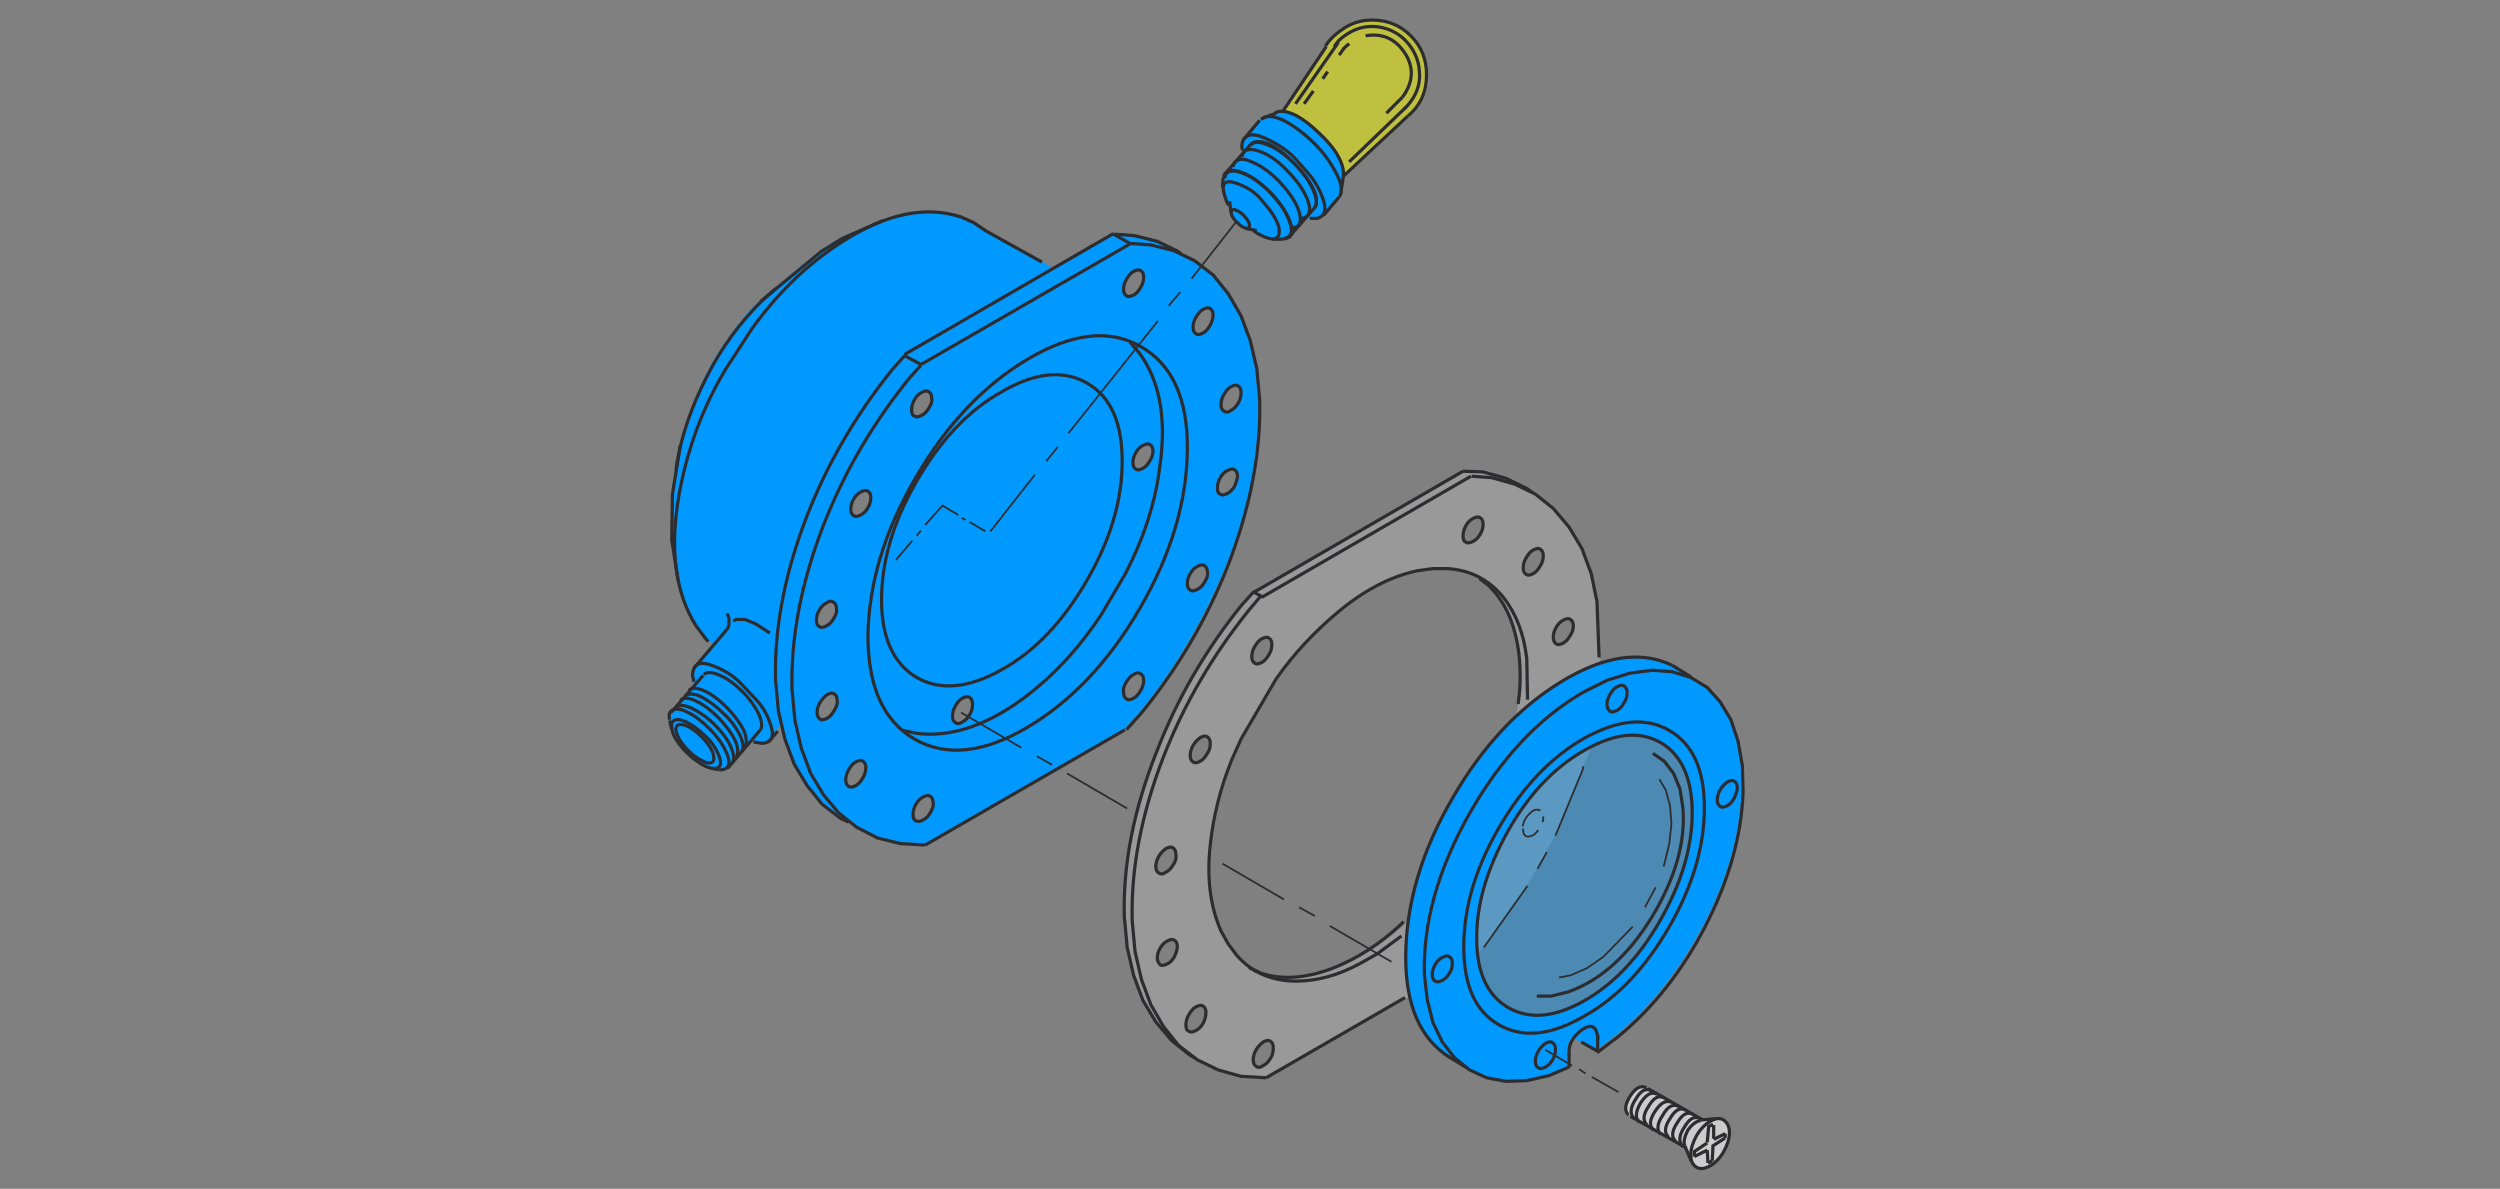 <?xml version="1.0" encoding="utf-8"?>
<!-- Generator: Adobe Illustrator 24.2.3, SVG Export Plug-In . SVG Version: 6.00 Build 0)  -->
<svg version="1.1" id="Ebene_1" xmlns="http://www.w3.org/2000/svg" xmlns:xlink="http://www.w3.org/1999/xlink" x="0px" y="0px"
	 viewBox="0 0 349.1 166" style="enable-background:new 0 0 349.1 166;" xml:space="preserve">
<rect x="0" y="0" width="349.1" height="166" fill="#808080" stroke="none"/>
<style type="text/css">
	.st0{fill:#CCCCCC;}
	.st1{fill:#0099FF;}
	.st2{fill:#FFFF00;fill-opacity:0.498;}
	.st3{fill:#999999;}
	.st4{fill:#0099FF;fill-opacity:0.4;}
	.st5{fill:none;stroke:#2D2C2E;stroke-width:0.45;stroke-miterlimit:5;}
	.st6{fill:none;stroke:#2D2C2E;stroke-width:0.25;stroke-miterlimit:5;}
</style>
<path class="st0" d="M230.1,152c-0.9-0.4-1.7-0.1-2.4,1.1c-0.7,1.2-0.8,2-0.2,2.6l8,4.6l0.8,1.8c0.1,0.3,0.3,0.6,0.6,0.8
	c0.5,0.3,1.2,0.2,1.9-0.2c0.8-0.4,1.4-1.1,1.9-2c0.5-0.9,0.8-1.8,0.8-2.6c0-0.9-0.3-1.4-0.8-1.8c-0.3-0.2-0.7-0.2-1.1-0.1l-2.1,0.2
	l0.1-0.1L230.1,152z"/>
<path class="st1" d="M187.7,24.7l0-0.5c-0.1-1.6-1.2-3.5-3.5-5.6c-2-2-3.8-3-5.2-2.9c-0.2,0-0.3,0-0.5,0l-1.9,0.8
	c-0.1,0-0.2,0.1-0.3,0.1c-0.2,0.1-0.3,0.1-0.4,0.2l-2,2.4c-0.1,0.1-0.2,0.1-0.2,0.2c-0.1,0.1-0.2,0.3-0.2,0.4l-0.1,0.6l0.4,0.7
	c-0.1,0.1-0.2,0.1-0.3,0.2s-0.1,0.2-0.1,0.3l-0.8,0.9c-0.1,0-0.1,0.1-0.2,0.1c-0.1,0.1-0.2,0.2-0.2,0.3l-1.1,1.2c0,0,0,0,0,0
	c-0.1,0.1-0.2,0.3-0.3,0.7l0,1.4c0,0.3,0,0.8,0.2,1.4l0.2,0.6l0.5,0.5l0.1,1c0,0.1,0.1,0.2,0.1,0.3c0.2,0.3,0.4,0.6,0.7,1l0,0
	c0.3,0.3,0.6,0.6,1,0.7c0.1,0.1,0.2,0.1,0.3,0.1l1.5,0.7c0.5,0.3,0.9,0.4,1.2,0.6c0.3,0.1,0.6,0.2,0.9,0.2c0,0,0.1,0,0.1,0h1.5
	c0.3-0.1,0.6-0.2,0.8-0.3v0c0,0,0.1-0.1,0.1-0.1l2.1-2.4h1.7c0.3-0.1,0.6-0.3,0.8-0.5c0,0,0.1-0.1,0.1-0.1l2.1-2.5
	c0.1-0.1,0.2-0.3,0.2-0.4c0-0.1,0-0.3,0-0.4L187.7,24.7z"/>
<path class="st2" d="M187.8,24.2l0,0.5l9-8.4c1.8-1.5,2.6-3.4,2.6-5.8c0-2.1-0.7-3.9-2.2-5.4c-1.5-1.5-3.3-2.2-5.4-2.2
	c-1.3,0-2.5,0.3-3.7,1c-1.1,0.7-2.1,1.5-2.8,2.6l-6.1,9.1c1.4,0,3.2,0.9,5.2,2.9C186.6,20.7,187.7,22.6,187.8,24.2z"/>
<path class="st1" d="M173.1,44l-1.8-3.1l-2.1-2.6l-2.6-2l-1.8-0.9l-0.5-0.4l-2.9-1.4l-3.2-0.8l-2.8-0.2v0l-8.4,4.8l-9.6-5.3
	l-1.6-1.1l-1.8-0.8c-3.3-1.1-7-0.9-10.8,0.5c-0.8,0.3-1.6,0.6-2.4,1l-3.3,1.4l-2.9,1.8l-8.5,7c-3,3-5.5,6.5-7.6,10.5
	C97,55.7,95.7,59,95,62.2c-0.2,0.8-0.4,1.6-0.5,2.5v0.8l-0.6,3.4l-0.1,6.4l0.5,3.2c0.1,0.9,0.2,1.7,0.4,2.5c0.5,2.4,1.3,4.5,2.5,6.4
	l1.2,1.6l1.2,1l-2.4,2.7c-0.2,0.1-0.3,0.3-0.4,0.5c-0.2,0.3-0.2,0.6-0.2,1l0.3,1.5l-3.2,3.7c-0.3,0.3-0.3,0.7-0.2,1.2l0.2,0.9
	c0,0.1,0.1,0.3,0.1,0.4c0.1,0.2,0.1,0.3,0.2,0.5c0.4,0.9,1,1.7,1.9,2.6c0.9,0.9,1.8,1.5,2.6,1.9c0.3,0.2,0.6,0.3,0.9,0.3l1.1,0.2
	c0.5,0,0.8-0.1,1-0.3h0c0,0,0,0,0,0l1.9-2.2v0l1.3-1.5l1.6,0.3c0.4,0,0.7-0.1,1-0.3c0.1-0.1,0.2-0.3,0.3-0.4l1.5-1.9l0.4,1.8
	l1.3,3.5l1.8,3l2.1,2.6l2.6,2l1.2,0.4l1.1,0.9l2.9,1.5l3.2,0.8l3.5,0.2l27.9-16.1l2.3-2.6c5-6.2,8.9-13,11.9-20.4
	c3.2-8.1,4.6-15.8,4.4-23.1l-0.4-4.3l-0.9-3.9L173.1,44 M167.9,43.1c0.4-0.2,0.7-0.3,1-0.1c0.3,0.2,0.4,0.5,0.4,0.9
	c0,0.4-0.1,0.9-0.4,1.4c-0.3,0.5-0.6,0.9-1,1.1c-0.4,0.2-0.7,0.3-1,0.1c-0.3-0.2-0.4-0.5-0.4-0.9c0-0.4,0.1-0.9,0.4-1.4
	C167.2,43.7,167.5,43.3,167.9,43.1 M158.3,37.8c0.4-0.2,0.7-0.3,1-0.1c0.3,0.2,0.4,0.5,0.4,0.9c0,0.4-0.1,0.9-0.4,1.4
	c-0.3,0.5-0.6,0.9-1,1.1c-0.4,0.2-0.8,0.3-1,0.1c-0.3-0.2-0.4-0.5-0.4-0.9c0-0.4,0.1-0.9,0.4-1.4C157.5,38.4,157.8,38,158.3,37.8
	 M160.5,61.9c0.3,0.2,0.4,0.5,0.4,0.9c0,0.4-0.1,0.9-0.4,1.4c-0.3,0.5-0.6,0.9-1,1.1c-0.4,0.2-0.8,0.3-1,0.1
	c-0.3-0.2-0.4-0.5-0.4-0.9c0-0.4,0.1-0.9,0.4-1.4c0.3-0.5,0.6-0.8,1-1C159.9,61.8,160.2,61.8,160.5,61.9 M130.1,55.6
	c0,0.4-0.1,0.9-0.4,1.4c-0.3,0.5-0.6,0.8-1,1c-0.4,0.2-0.7,0.3-1,0.1c-0.3-0.1-0.4-0.4-0.4-0.9c0-0.4,0.1-0.9,0.4-1.4
	c0.3-0.5,0.6-0.8,1-1c0.4-0.2,0.7-0.3,1-0.1C130,54.8,130.1,55.1,130.1,55.6 M166.2,82.3c-0.3-0.2-0.4-0.5-0.4-0.9
	c0-0.4,0.1-0.9,0.4-1.4s0.6-0.8,1-1c0.4-0.2,0.7-0.3,1-0.1c0.3,0.2,0.4,0.5,0.4,0.9c0,0.4-0.1,0.9-0.4,1.4c-0.3,0.5-0.6,0.8-1,1
	C166.8,82.5,166.5,82.5,166.2,82.3 M156.8,96.5c0-0.4,0.1-0.9,0.4-1.4c0.3-0.5,0.6-0.8,1-1c0.4-0.3,0.7-0.3,1-0.1
	c0.3,0.2,0.4,0.5,0.4,0.9c0,0.4-0.1,0.9-0.4,1.4c-0.3,0.5-0.6,0.9-1,1.1c-0.4,0.2-0.7,0.3-1,0.1C156.9,97.3,156.8,96.9,156.8,96.5
	 M172.8,53.9c0.3,0.2,0.4,0.5,0.4,0.9c0,0.4-0.1,0.9-0.4,1.4c-0.3,0.5-0.6,0.8-1,1c-0.4,0.3-0.7,0.3-1,0.1c-0.3-0.2-0.4-0.5-0.4-0.9
	c0-0.4,0.1-0.9,0.4-1.4c0.3-0.5,0.6-0.9,1-1.1C172.2,53.7,172.5,53.7,172.8,53.9 M172.7,66.3c0,0.4-0.1,0.9-0.4,1.4
	c-0.3,0.5-0.6,0.8-1,1c-0.4,0.2-0.7,0.3-1,0.1c-0.3-0.1-0.4-0.4-0.4-0.9c0-0.4,0.1-0.9,0.4-1.4c0.3-0.5,0.6-0.8,1-1
	c0.4-0.2,0.7-0.3,1-0.1C172.6,65.6,172.7,65.9,172.7,66.3 M119.2,71.9c-0.3-0.2-0.4-0.5-0.4-0.9s0.1-0.9,0.4-1.4
	c0.3-0.5,0.6-0.8,1-1c0.4-0.2,0.7-0.3,1-0.1c0.3,0.2,0.4,0.5,0.4,0.9c0,0.4-0.1,0.9-0.4,1.4c-0.3,0.5-0.6,0.8-1,1
	C119.8,72,119.4,72,119.2,71.9 M114.4,85.2c0.3-0.5,0.6-0.8,1-1c0.4-0.3,0.7-0.3,1-0.1c0.3,0.2,0.4,0.5,0.4,0.9
	c0,0.4-0.1,0.9-0.4,1.4c-0.3,0.5-0.6,0.8-1,1c-0.4,0.2-0.7,0.3-1,0.1c-0.3-0.2-0.4-0.5-0.4-0.9C114,86.1,114.1,85.6,114.4,85.2
	 M119.4,106.3c0.4-0.2,0.7-0.3,1-0.1c0.3,0.2,0.4,0.5,0.4,0.9c0,0.4-0.1,0.9-0.4,1.4c-0.3,0.5-0.6,0.9-1,1.1c-0.4,0.2-0.7,0.3-1,0.1
	s-0.4-0.5-0.4-0.9c0-0.4,0.1-0.9,0.4-1.4S119,106.5,119.4,106.3 M114.1,99.3c0-0.4,0.1-0.9,0.4-1.4c0.3-0.5,0.6-0.8,1-1.1
	c0.4-0.2,0.7-0.3,1-0.1c0.3,0.2,0.4,0.5,0.4,0.9c0,0.4-0.1,0.9-0.4,1.4c-0.3,0.5-0.6,0.9-1,1.1c-0.4,0.2-0.8,0.3-1,0.1
	C114.2,100.1,114.1,99.8,114.1,99.3 M127.5,113.6c0-0.4,0.1-0.9,0.4-1.4c0.3-0.5,0.6-0.8,1-1c0.4-0.2,0.7-0.3,1-0.1
	c0.3,0.2,0.4,0.5,0.4,0.9c0,0.4-0.1,0.9-0.4,1.4c-0.3,0.5-0.6,0.8-1,1c-0.4,0.2-0.7,0.3-1,0.1C127.6,114.4,127.5,114.1,127.5,113.6
	 M135.8,98.3c0,0.4-0.1,0.9-0.4,1.4c-0.1,0.1-0.1,0.2-0.2,0.3c-0.3,0.3-0.5,0.6-0.8,0.8c-0.4,0.3-0.7,0.3-1,0.1
	c-0.3-0.2-0.4-0.5-0.4-0.9c0-0.4,0.1-0.9,0.4-1.4c0.3-0.5,0.6-0.9,1-1.1c0.4-0.2,0.7-0.3,1-0.1C135.6,97.5,135.8,97.8,135.8,98.3z"
	/>
<path class="st3" d="M222.3,104.3c-0.3,0.2-0.7,0.3-1,0.5c-4.2,2.4-7.7,6.1-10.6,11.2c-2.9,5.1-4.4,10.1-4.4,14.9
	c0,0.8,0,1.5,0.1,2.2l0.8-0.9l6.1-8.6l3.9-7l3.8-9.2l0.1-0.5L222.3,104.3 M175.1,82.7L175.1,82.7l-1.7,1.9
	c-5,6.1-8.9,12.9-11.8,20.4c-3.2,8.1-4.7,15.8-4.5,23l0.4,4.3l0.9,3.9l1.3,3.5l1.8,3l2.2,2.6l2.5,2l0.8,0.3l0.5,0.4l2.9,1.4l3.2,0.9
	l3.5,0.2l19.4-11.2l0.6-0.4c-0.4-1.7-0.6-3.6-0.5-5.6c0-1.8,0.2-3.5,0.5-5.3l-1.1,1.2c-1.4,1.3-2.9,2.4-4.4,3.4
	c-1.5,1-3.1,1.8-4.7,2.5c-3.8,1.6-7.3,1.9-10.5,0.9l-0.5-0.2l-0.5-0.1c-0.2-0.1-0.4-0.3-0.6-0.4c-0.7-0.5-1.3-1.1-1.9-1.8l-1.2-1.6
	l-1-1.8c-1.5-3.3-1.9-7.3-1.5-12c0.4-3.9,1.4-7.9,3-11.9l1.3-2.9l4.9-8.4c2.6-3.6,5.4-6.7,8.6-9.3c3.7-3,7.4-5,11.1-5.8l2.2-0.3h2
	c1.7,0.1,3.2,0.6,4.5,1.3l1.1,1c1.8,1.7,3.1,4,3.8,6.9c0.6,2.4,0.8,5,0.6,7.9l-0.6,3.5c2-1.9,4.1-3.5,6.4-4.9
	c1.8-1.1,3.6-1.9,5.3-2.5L223,84l-0.9-3.9l-1.3-3.5l-1.8-3l-2.2-2.6l-2.5-2l-0.9-0.4l-0.4-0.3l-2.9-1.4l-3.2-0.9l-2.8-0.1
	L175.1,82.7 M175.2,92.6c-0.3-0.2-0.4-0.5-0.4-0.9c0-0.4,0.1-0.9,0.4-1.4c0.3-0.5,0.6-0.9,1-1.1c0.4-0.2,0.7-0.3,1-0.1
	c0.3,0.2,0.4,0.5,0.4,0.9c0,0.4-0.1,0.9-0.4,1.4c-0.3,0.5-0.6,0.9-1,1.1C175.8,92.7,175.5,92.8,175.2,92.6 M204.7,75.7
	c-0.3-0.1-0.4-0.4-0.4-0.9c0-0.4,0.1-0.9,0.4-1.4c0.3-0.5,0.6-0.8,1-1c0.4-0.2,0.7-0.3,1-0.1c0.3,0.2,0.4,0.5,0.4,0.9
	c0,0.4-0.1,0.9-0.4,1.4c-0.3,0.5-0.6,0.8-1,1C205.3,75.8,204.9,75.9,204.7,75.7 M214.1,76.8c0.4-0.2,0.7-0.3,1-0.1
	c0.3,0.2,0.4,0.5,0.4,0.9c0,0.4-0.1,0.9-0.4,1.4c-0.3,0.5-0.6,0.9-1,1.1c-0.4,0.2-0.7,0.3-1,0.1c-0.3-0.2-0.4-0.5-0.4-0.9
	c0-0.4,0.1-0.9,0.4-1.4C213.4,77.4,213.7,77,214.1,76.8 M217.3,89.9c-0.3-0.2-0.4-0.5-0.4-0.9c0-0.4,0.1-0.9,0.4-1.4s0.6-0.8,1-1
	c0.4-0.2,0.7-0.3,1-0.1c0.3,0.2,0.4,0.5,0.4,0.9c0,0.4-0.1,0.9-0.4,1.4c-0.3,0.5-0.6,0.9-1,1.1C217.9,90,217.6,90.1,217.3,89.9
	 M167.6,103c0.4-0.2,0.7-0.3,1-0.1c0.3,0.2,0.4,0.5,0.4,0.9c0,0.4-0.1,0.9-0.4,1.4c-0.3,0.5-0.6,0.9-1,1.1c-0.4,0.2-0.7,0.3-1,0.1
	c-0.3-0.2-0.4-0.5-0.4-0.9c0-0.4,0.1-0.9,0.4-1.4C166.9,103.6,167.2,103.3,167.6,103 M168.4,141.6c0,0.4-0.1,0.9-0.4,1.4
	c-0.3,0.5-0.6,0.8-1,1c-0.4,0.2-0.7,0.3-1,0.1c-0.3-0.1-0.4-0.4-0.4-0.9c0-0.4,0.1-0.9,0.4-1.4c0.3-0.5,0.6-0.9,1-1.1
	c0.4-0.2,0.7-0.3,1-0.1C168.2,140.8,168.4,141.1,168.4,141.6 M163.8,118.5c0.3,0.2,0.4,0.5,0.4,0.9c0,0.4-0.1,0.9-0.4,1.4
	c-0.3,0.5-0.6,0.8-1,1c-0.4,0.3-0.7,0.3-1,0.1c-0.3-0.2-0.4-0.5-0.4-0.9c0-0.4,0.1-0.9,0.4-1.4c0.3-0.5,0.6-0.8,1-1.1
	C163.3,118.4,163.6,118.4,163.8,118.5 M163,131.4c0.4-0.2,0.7-0.3,1-0.1c0.3,0.2,0.4,0.5,0.4,0.9c0,0.4-0.1,0.9-0.4,1.4
	c-0.3,0.5-0.6,0.8-1,1c-0.4,0.2-0.8,0.3-1,0.1c-0.3-0.2-0.4-0.5-0.4-0.9c0-0.4,0.1-0.9,0.4-1.4C162.2,132,162.6,131.6,163,131.4
	 M177.4,145.5c0.3,0.2,0.4,0.5,0.4,0.9c0,0.4-0.1,0.9-0.4,1.4c-0.3,0.5-0.6,0.8-1,1c-0.4,0.3-0.8,0.3-1,0.1
	c-0.3-0.2-0.4-0.5-0.4-0.9c0-0.4,0.1-0.9,0.4-1.4c0.3-0.5,0.6-0.8,1-1.1C176.8,145.4,177.1,145.4,177.4,145.5z"/>
<path class="st4" d="M236.1,113.6c0-4.8-1.5-8.1-4.4-9.8c-2.7-1.5-5.9-1.4-9.7,0.6c-0.3,0.2-0.7,0.3-1,0.5
	c-4.2,2.4-7.7,6.1-10.6,11.2c-2.9,5.1-4.4,10.1-4.4,14.9c0,0.8,0,1.5,0.1,2.2c0.4,3.6,1.8,6.1,4.3,7.6c3,1.7,6.5,1.4,10.7-1
	c4.2-2.4,7.7-6.2,10.6-11.3C234.7,123.3,236.1,118.3,236.1,113.6z"/>
<path class="st1" d="M238.3,95.9l-4.9-3c-3-1.4-6.4-1.5-10.2-0.2c-1.7,0.6-3.5,1.4-5.3,2.5c-2.2,1.4-4.4,3-6.4,4.9
	c-3.3,3.1-6.2,6.9-8.8,11.4c-3.2,5.6-5.2,11-6.1,16.4c-0.3,1.8-0.4,3.6-0.5,5.3c0,2,0.1,3.9,0.5,5.6c0.8,3.9,2.6,6.8,5.3,8.7
	l2.6,1.5l0.4,0.3l2.4,1.1l2.7,0.5l2.9-0.1l3.1-0.7l2.8-1.2v-1.9c0-0.8,0.2-1.5,0.7-2.2l3.3,1.9l2.9-2.2c4.9-4,8.9-9.2,12.2-15.4
	c3.3-6.4,5.1-12.7,5.3-18.8l-0.1-3.7l-0.6-3.4l-1-3l-1.5-2.5L238.3,95.9 M231.9,103.8c2.9,1.7,4.4,5,4.4,9.8c0,4.8-1.5,9.7-4.4,14.9
	c-2.9,5.1-6.5,8.8-10.6,11.3c-4.2,2.4-7.7,2.7-10.7,1c-2.5-1.4-3.9-3.9-4.3-7.6c-0.1-0.7-0.1-1.4-0.1-2.2c0-4.8,1.5-9.8,4.4-14.9
	c2.9-5.1,6.5-8.8,10.6-11.2c0.3-0.2,0.7-0.4,1-0.5C226,102.4,229.2,102.2,231.9,103.8 M223,145.2v-0.7c0,0.1,0,0.2,0,0.3L223,145.2z
	"/>
<path id="Layer1_1_MEMBER_6_1_STROKES" class="st5" d="M129.2,118l-3.5-0.2l-3.2-0.8l-2.9-1.5l-2.5-2L115,111l-1.8-3l-1.3-3.5
	l-0.9-3.9l-0.4-4.3c-0.2-7.3,1.3-15,4.4-23c2.9-7.4,6.9-14.2,11.9-20.4l1.7-1.9"/>
<path id="Layer1_1_MEMBER_7_1_STROKES" class="st5" d="M157.9,34l2.8,0.2l3.2,0.8l2.9,1.4l2.6,2l2.1,2.6l1.8,3.1l1.3,3.5l0.9,3.9
	l0.4,4.3c0.2,7.3-1.3,15-4.4,23.1c-2.9,7.4-6.9,14.2-11.9,20.4l-2.3,2.6"/>
<path id="Layer1_1_MEMBER_8_1_STROKES" class="st5" d="M128.6,50.9L157.9,34"/>
<path id="Layer1_1_MEMBER_9_1_STROKES" class="st5" d="M129.2,118l27.9-16.1"/>
<path id="Layer1_1_MEMBER_10_1_STROKES" class="st5" d="M160.6,64.3c-0.3,0.5-0.6,0.9-1,1.1c-0.4,0.2-0.8,0.3-1,0.1
	c-0.3-0.2-0.4-0.5-0.4-0.9c0-0.4,0.1-0.9,0.4-1.4c0.3-0.5,0.6-0.8,1-1c0.4-0.2,0.7-0.3,1-0.1c0.3,0.2,0.4,0.5,0.4,0.9
	C161,63.4,160.9,63.8,160.6,64.3z"/>
<path id="Layer1_1_MEMBER_11_1_STROKES" class="st5" d="M135.4,99.8c-0.3,0.5-0.6,0.8-1,1c-0.4,0.3-0.7,0.3-1,0.1
	c-0.3-0.2-0.4-0.5-0.4-0.9c0-0.4,0.1-0.9,0.4-1.4c0.3-0.5,0.6-0.9,1-1.1c0.4-0.2,0.7-0.3,1-0.1c0.3,0.2,0.4,0.5,0.4,0.9
	C135.8,98.9,135.7,99.3,135.4,99.8z"/>
<path id="Layer1_1_MEMBER_12_1_STROKES" class="st5" d="M118.5,114.8l-1.1-0.5l-2.6-2l-2.1-2.6l-1.8-3l-1.3-3.5l-0.9-3.9l-0.4-4.3
	c-0.2-7.3,1.3-15,4.4-23c2.9-7.4,6.9-14.2,11.9-20.4l1.7-1.9"/>
<path id="Layer1_1_MEMBER_13_1_STROKES" class="st5" d="M155.6,32.7l2.8,0.2l3.2,0.8l2.9,1.4l0.5,0.4"/>
<path id="Layer1_1_MEMBER_14_1_STROKES" class="st5" d="M126.3,49.5l29.2-16.9"/>
<path id="Layer1_1_MEMBER_15_1_STROKES" class="st5" d="M219.1,149l-2.8,1.2l-3.1,0.7l-2.9,0.1l-2.7-0.5l-2.4-1.1l-2.1-1.7l-1.7-2.2
	l-1.3-2.7l-0.8-3.2l-0.4-3.5c-0.2-7.2,1.9-14.7,6.3-22.5c4.4-7.7,9.7-13.4,16-17l3.2-1.6l3.2-1l3.1-0.4l2.8,0.2l2.6,0.8l2.3,1.4
	l1.8,2l1.5,2.5l1,3l0.6,3.4l0.1,3.7c-0.2,6.1-2,12.4-5.3,18.8c-3.2,6.2-7.3,11.4-12.2,15.4l-2.9,2.2"/>
<path id="Layer1_1_MEMBER_16_1_STROKES" class="st5" d="M233.1,102c3.3,1.9,4.9,5.5,4.9,10.8s-1.6,10.9-4.9,16.6
	c-3.3,5.7-7.2,9.9-11.9,12.5c-4.6,2.7-8.6,3.1-11.9,1.2c-3.3-1.9-4.9-5.5-4.9-10.9c0-5.4,1.6-10.9,4.9-16.6
	c3.3-5.7,7.2-9.8,11.9-12.5C225.9,100.5,229.8,100.1,233.1,102z"/>
<path id="Layer1_1_MEMBER_17_1_STROKES" class="st5" d="M242.2,111.4c-0.3,0.5-0.6,0.9-1,1.1c-0.4,0.2-0.8,0.3-1,0.1
	c-0.3-0.2-0.4-0.5-0.4-0.9c0-0.4,0.1-0.9,0.4-1.4c0.3-0.5,0.6-0.8,1-1.1c0.4-0.2,0.7-0.3,1-0.1c0.3,0.2,0.4,0.5,0.4,0.9
	C242.6,110.4,242.4,110.9,242.2,111.4z"/>
<path id="Layer1_1_MEMBER_18_1_STROKES" class="st5" d="M202.4,135.9c-0.3,0.5-0.6,0.8-1,1s-0.7,0.3-1,0.1c-0.3-0.2-0.4-0.5-0.4-0.9
	c0-0.4,0.1-0.9,0.4-1.4c0.3-0.5,0.6-0.8,1-1c0.4-0.2,0.7-0.3,1-0.1c0.3,0.2,0.4,0.5,0.4,0.9C202.8,135,202.7,135.5,202.4,135.9z"/>
<path id="Layer1_1_MEMBER_19_1_STROKES" class="st5" d="M216.8,148c-0.3,0.5-0.6,0.8-1,1c-0.4,0.2-0.7,0.3-1,0.1
	c-0.3-0.2-0.4-0.5-0.4-0.9c0-0.4,0.1-0.9,0.4-1.4c0.3-0.5,0.6-0.8,1-1.1c0.4-0.2,0.7-0.3,1-0.1c0.3,0.2,0.4,0.5,0.4,0.9
	C217.2,147.1,217.1,147.5,216.8,148z"/>
<path id="Layer1_1_MEMBER_20_1_STROKES" class="st5" d="M226.8,98.1c-0.3,0.5-0.6,0.9-1,1.1c-0.4,0.2-0.8,0.3-1,0.1
	s-0.4-0.5-0.4-0.9c0-0.4,0.1-0.9,0.4-1.4c0.3-0.5,0.6-0.9,1-1.1c0.4-0.2,0.7-0.3,1-0.1c0.3,0.2,0.4,0.5,0.4,0.9
	C227.2,97.2,227.1,97.7,226.8,98.1z"/>
<path id="Layer1_1_MEMBER_21_1_STROKES" class="st5" d="M219.1,147.4l0-0.3c-0.1-1.3,0.6-2.4,1.8-3.3c1.3-0.9,2-0.5,2.2,1l0,0.4"/>
<path id="Layer1_1_MEMBER_22_1_STROKES" class="st5" d="M219.1,147.1v2"/>
<path id="Layer1_1_MEMBER_23_1_STROKES" class="st5" d="M223.1,144.5v2.3"/>
<path id="Layer1_1_MEMBER_24_1_STROKES" class="st5" d="M98.9,89.6L98.4,89l-1.2-1.6c-2.9-4.6-3.7-10.7-2.4-18.2
	c1.1-6.2,3.2-12.1,6.5-17.6l3.7-5.7c3.6-5,7.8-9.1,12.7-12.2c6.1-3.9,11.6-5,16.5-3.4l1.8,0.8l1.6,1.1l7.9,4.4"/>
<path id="Layer1_1_MEMBER_25_1_STROKES" class="st5" d="M94.4,65.6l0.1-0.8c0.7-4.1,2.1-8.1,4.2-12.2c2-4,4.6-7.5,7.6-10.5l2-1.8"/>
<path id="Layer1_1_MEMBER_26_1_STROKES" class="st5" d="M123.3,30.8l-5.7,2.5l-2.9,1.8l-8.5,7"/>
<path id="Layer1_1_MEMBER_27_1_STROKES" class="st5" d="M94.7,81.1l-0.9-5.7l0.1-6.4l1.1-6.8"/>
<path id="Layer1_1_MEMBER_28_1_STROKES" class="st5" d="M157.3,39c0.3-0.5,0.6-0.9,1-1.1c0.4-0.2,0.7-0.3,1-0.1
	c0.3,0.2,0.4,0.5,0.4,0.9c0,0.4-0.1,0.9-0.4,1.4c-0.3,0.5-0.6,0.9-1,1.1c-0.4,0.2-0.8,0.3-1,0.1c-0.3-0.2-0.4-0.5-0.4-0.9
	C156.9,39.9,157,39.5,157.3,39z"/>
<path id="Layer1_1_MEMBER_29_1_STROKES" class="st5" d="M169,45.4c-0.3,0.5-0.6,0.9-1,1.1c-0.4,0.2-0.7,0.3-1,0.1
	c-0.3-0.2-0.4-0.5-0.4-0.9c0-0.4,0.1-0.9,0.4-1.4c0.3-0.5,0.6-0.9,1-1.1c0.4-0.2,0.7-0.3,1-0.1c0.3,0.2,0.4,0.5,0.4,0.9
	C169.4,44.5,169.2,45,169,45.4z"/>
<path id="Layer1_1_MEMBER_30_1_STROKES" class="st5" d="M172.9,56.3c-0.3,0.5-0.6,0.8-1,1c-0.4,0.3-0.7,0.3-1,0.1
	c-0.3-0.2-0.4-0.5-0.4-0.9c0-0.4,0.1-0.9,0.4-1.4c0.3-0.5,0.6-0.9,1-1.1c0.4-0.2,0.7-0.3,1-0.1c0.3,0.2,0.4,0.5,0.4,0.9
	C173.3,55.3,173.2,55.8,172.9,56.3z"/>
<path id="Layer1_1_MEMBER_31_1_STROKES" class="st5" d="M172.4,67.9c-0.3,0.5-0.6,0.8-1,1c-0.4,0.2-0.7,0.3-1,0.1
	c-0.3-0.1-0.4-0.4-0.4-0.9c0-0.4,0.1-0.9,0.4-1.4c0.3-0.5,0.6-0.8,1-1c0.4-0.2,0.7-0.3,1-0.1c0.3,0.2,0.4,0.5,0.4,0.9
	C172.8,66.9,172.6,67.4,172.4,67.9z"/>
<path id="Layer1_1_MEMBER_32_1_STROKES" class="st5" d="M168.2,81.3c-0.3,0.5-0.6,0.8-1,1c-0.4,0.2-0.7,0.3-1,0.1s-0.4-0.5-0.4-0.9
	c0-0.4,0.1-0.9,0.4-1.4c0.3-0.5,0.6-0.8,1-1c0.4-0.2,0.7-0.3,1-0.1c0.3,0.2,0.4,0.5,0.4,0.9C168.7,80.4,168.5,80.8,168.2,81.3z"/>
<path id="Layer1_1_MEMBER_33_1_STROKES" class="st5" d="M157.3,95.2c0.3-0.5,0.6-0.8,1-1c0.4-0.3,0.7-0.3,1-0.1
	c0.3,0.2,0.4,0.5,0.4,0.9c0,0.4-0.1,0.9-0.4,1.4c-0.3,0.5-0.6,0.9-1,1.1c-0.4,0.2-0.7,0.3-1,0.1c-0.3-0.2-0.4-0.5-0.4-0.9
	C156.8,96.1,157,95.7,157.3,95.2z"/>
<path id="Layer1_1_MEMBER_34_1_STROKES" class="st5" d="M129.9,113.5c-0.3,0.5-0.6,0.8-1,1c-0.4,0.2-0.7,0.3-1,0.1
	c-0.3-0.1-0.4-0.4-0.4-0.9c0-0.4,0.1-0.9,0.4-1.4c0.3-0.5,0.6-0.8,1-1c0.4-0.2,0.7-0.3,1-0.1s0.4,0.5,0.4,0.9
	C130.4,112.5,130.2,113,129.9,113.5z"/>
<path id="Layer1_1_MEMBER_35_1_STROKES" class="st5" d="M116.5,99.2c-0.3,0.5-0.6,0.9-1,1.1c-0.4,0.2-0.8,0.3-1,0.1
	c-0.3-0.2-0.4-0.5-0.4-0.9c0-0.4,0.1-0.9,0.4-1.4c0.3-0.5,0.6-0.8,1-1.1c0.4-0.2,0.7-0.3,1-0.1c0.3,0.2,0.4,0.5,0.4,0.9
	C117,98.2,116.8,98.7,116.5,99.2z"/>
<path id="Layer1_1_MEMBER_36_1_STROKES" class="st5" d="M119.5,106.4c0.4-0.2,0.7-0.3,1-0.1c0.3,0.2,0.4,0.5,0.4,0.9
	c0,0.4-0.1,0.9-0.4,1.4c-0.3,0.5-0.6,0.9-1,1.1c-0.4,0.2-0.7,0.3-1,0.1c-0.3-0.2-0.4-0.5-0.4-0.9c0-0.4,0.1-0.9,0.4-1.4
	S119.1,106.6,119.5,106.4z"/>
<path id="Layer1_1_MEMBER_37_1_STROKES" class="st5" d="M116.4,86.4c-0.3,0.5-0.6,0.8-1,1c-0.4,0.2-0.7,0.3-1,0.1
	c-0.3-0.2-0.4-0.5-0.4-0.9c0-0.4,0.1-0.9,0.4-1.4c0.3-0.5,0.6-0.8,1-1c0.4-0.3,0.7-0.3,1-0.1c0.3,0.2,0.4,0.5,0.4,0.9
	C116.9,85.5,116.7,85.9,116.4,86.4z"/>
<path id="Layer1_1_MEMBER_38_1_STROKES" class="st5" d="M129.7,57c-0.3,0.5-0.6,0.8-1,1c-0.4,0.2-0.7,0.3-1,0.1
	c-0.3-0.1-0.4-0.4-0.4-0.9c0-0.4,0.1-0.9,0.4-1.4c0.3-0.5,0.6-0.8,1-1c0.4-0.2,0.7-0.3,1-0.1c0.3,0.2,0.4,0.5,0.4,0.9
	C130.2,56.1,130,56.5,129.7,57z"/>
<path id="Layer1_1_MEMBER_39_1_STROKES" class="st5" d="M119.2,69.7c0.3-0.5,0.6-0.8,1-1s0.7-0.3,1-0.1c0.3,0.2,0.4,0.5,0.4,0.9
	c0,0.4-0.1,0.9-0.4,1.4c-0.3,0.5-0.6,0.8-1,1s-0.7,0.3-1,0.1c-0.3-0.2-0.4-0.5-0.4-0.9S118.9,70.2,119.2,69.7z"/>
<path id="Layer1_1_MEMBER_40_1_STROKES" class="st5" d="M202.5,147.7c-4.2-2.6-6.3-7.4-6.2-14.5c0.1-7.1,2.2-14.3,6.5-21.7
	c4.2-7.3,9.3-12.7,15.2-16.3c5.9-3.6,11.1-4.4,15.5-2.3"/>
<path id="Layer1_1_MEMBER_41_1_STROKES" class="st5" d="M159.3,48.4c-4.3-2.5-9.6-1.9-15.7,1.7c-6.1,3.6-11.4,9.1-15.8,16.7
	c-4.4,7.6-6.5,14.9-6.6,22c0,7.1,2.2,11.9,6.5,14.4c4.3,2.5,9.6,2,15.7-1.6c6.1-3.6,11.4-9.1,15.8-16.7c4.4-7.6,6.5-14.9,6.6-22
	C165.9,55.7,163.7,50.9,159.3,48.4z"/>
<path id="Layer1_1_MEMBER_42_1_STROKES" class="st5" d="M126.1,102l1.9,0.4c4.6,0.6,9.6-1,14.8-4.8c4.3-3.2,7.9-7.1,11-11.8l3.3-5.6
	c2.6-5,4.3-10.1,4.9-15.4c0.9-6.5-0.1-11.7-2.9-15.5l-1.3-1.5"/>
<path id="Layer1_1_MEMBER_43_1_STROKES" class="st5" d="M151.8,81c-3.3,5.7-7.2,9.9-11.9,12.5c-4.6,2.6-8.6,3-11.9,1.1
	c-3.2-1.9-4.9-5.5-4.9-10.8c0-5.4,1.6-10.9,4.9-16.6c3.3-5.7,7.2-9.9,11.9-12.5c4.6-2.7,8.6-3.1,11.9-1.2c3.3,1.9,4.9,5.5,4.9,10.9
	C156.7,69.8,155.1,75.3,151.8,81z"/>
<path id="Layer1_1_MEMBER_44_1_STROKES" class="st5" d="M202.2,147.5l2.6,1.6"/>
<path id="Layer1_1_MEMBER_45_1_STROKES" class="st5" d="M233.5,92.9l2.6,1.6"/>
<path id="Layer1_1_MEMBER_46_1_STROKES" class="st5" d="M223.1,146.8l-2.3-1.3"/>
<path id="Layer1_1_MEMBER_47_1_STROKES" class="st5" d="M105.2,103.6l1.2,0.2c1.5-0.1,1.8-1.1,1.1-2.9c-0.5-1.5-1.3-2.6-2.2-3.5
	l-1.6-1.7c-0.9-1-2.1-1.9-3.8-2.6c-2.1-0.9-3.1-0.5-3.2,1.2l0.2,0.9"/>
<path id="Layer1_1_MEMBER_48_1_STROKES" class="st5" d="M101.5,87.9l-4.6,5.4"/>
<path id="Layer1_1_MEMBER_49_1_STROKES" class="st5" d="M108.6,102.1l-1.3,1.5"/>
<path id="Layer1_1_MEMBER_50_1_STROKES" class="st5" d="M107.5,88.4l-2-1.3l-1.5-0.6l-0.7,0l-0.5,0l-0.4,0.2"/>
<path id="Layer1_1_MEMBER_51_1_STROKES" class="st5" d="M101.5,87.9c0.2-0.2,0.3-0.6,0.3-1.1c0-0.6-0.1-0.9-0.3-1.1"/>
<path id="Layer1_1_MEMBER_52_1_STROKES" class="st5" d="M106.1,102c0.4-0.4,0.3-1.2-0.1-2.2c-0.5-1-1.2-2.1-2.3-3.2
	c-1.1-1.1-2.2-1.9-3.2-2.3c-1.1-0.5-1.8-0.5-2.2-0.1"/>
<path id="Layer1_1_MEMBER_53_1_STROKES" class="st5" d="M98.2,94.3l-4.5,5.2"/>
<path id="Layer1_1_MEMBER_54_1_STROKES" class="st5" d="M106.1,102l-4.5,5.3"/>
<path id="Layer1_1_MEMBER_55_1_STROKES" class="st5" d="M104,104.3c0.3-0.4,0.3-1.2-0.1-2.2c-0.5-1.1-1.3-2.1-2.3-3.2
	c-1.1-1.1-2.1-1.9-3.2-2.4c-1-0.5-1.8-0.5-2.2-0.1"/>
<path id="Layer1_1_MEMBER_56_1_STROKES" class="st5" d="M100.5,107.5c0.5,0,0.8-0.1,1-0.3c0.4-0.4,0.4-1.1-0.1-2.2
	c-0.5-1.1-1.2-2.1-2.3-3.2c-1.1-1.1-2.1-1.9-3.2-2.4c-1-0.5-1.8-0.5-2.2-0.1c-0.3,0.3-0.3,0.7-0.2,1.2"/>
<path id="Layer1_1_MEMBER_57_1_STROKES" class="st5" d="M100.4,107.1c0.3-0.3,0.3-0.9-0.1-1.8c-0.4-0.9-1-1.8-1.9-2.6
	c-0.9-0.9-1.8-1.5-2.6-1.9c-0.9-0.4-1.5-0.4-1.8-0.1c-0.3,0.3-0.3,0.9,0,1.8c0.4,0.9,1,1.7,1.9,2.6c0.9,0.9,1.8,1.5,2.6,1.9
	C99.4,107.4,100,107.4,100.4,107.1z"/>
<path id="Layer1_1_MEMBER_58_1_STROKES" class="st5" d="M99.5,106.4c0.3-0.3,0.2-0.7,0-1.4c-0.3-0.7-0.8-1.4-1.5-2.1
	c-0.7-0.7-1.4-1.2-2-1.5c-0.7-0.3-1.2-0.3-1.4-0.1c-0.3,0.3-0.3,0.7,0,1.4c0.3,0.7,0.8,1.4,1.5,2.1c0.7,0.7,1.4,1.2,2.1,1.5
	C98.7,106.6,99.2,106.6,99.5,106.4z"/>
<path id="Layer1_1_MEMBER_59_1_STROKES" class="st5" d="M100.5,107.5l-1.1-0.2"/>
<path id="Layer1_1_MEMBER_60_1_STROKES" class="st5" d="M93.8,101.9l-0.3-1.3"/>
<path id="Layer1_1_MEMBER_61_1_STROKES" class="st5" d="M103.5,105c0.4-0.4,0.3-1.2-0.1-2.2c-0.5-1-1.2-2.1-2.3-3.1
	c-1.1-1.1-2.2-1.9-3.2-2.4c-1-0.5-1.8-0.5-2.2-0.1"/>
<path id="Layer1_1_MEMBER_62_1_STROKES" class="st5" d="M102.8,105.7c0.3-0.4,0.3-1.2-0.1-2.2c-0.5-1.1-1.3-2.1-2.3-3.2
	c-1.1-1.1-2.1-1.9-3.2-2.4c-1-0.5-1.8-0.5-2.2-0.1"/>
<path id="Layer1_1_MEMBER_63_1_STROKES" class="st5" d="M102.2,106.6c0.4-0.4,0.3-1.2-0.1-2.2s-1.2-2.1-2.3-3.2
	c-1.1-1.1-2.2-1.8-3.2-2.3c-1.1-0.5-1.8-0.5-2.2-0.1"/>
<path id="Layer1_1_MEMBER_64_1_STROKES" class="st5" d="M182.9,30.5l0.4,0h0.6c1.2-0.3,1.4-1.4,0.7-3.1c-0.5-1.3-1.2-2.4-2-3.3
	l-1.6-1.8c-0.9-1-2.1-1.9-3.7-2.7c-2.1-1.1-3.3-1-3.8,0.2l-0.1,0.6l0.1,0.6"/>
<path id="Layer1_1_MEMBER_65_1_STROKES" class="st5" d="M173.7,19.4l2.2-2.6"/>
<path id="Layer1_1_MEMBER_66_1_STROKES" class="st5" d="M184.8,30.1l2.2-2.6"/>
<path id="Layer1_1_MEMBER_67_1_STROKES" class="st5" d="M187,27.5c0.5-0.6,0.4-1.7-0.3-3.1c-0.7-1.4-1.7-2.9-3.1-4.3
	c-1.5-1.5-3-2.6-4.4-3.3c-1.5-0.7-2.5-0.7-3.1-0.1"/>
<path id="Layer1_1_MEMBER_68_1_STROKES" class="st5" d="M187.6,24.6l0-0.5c-0.1-1.6-1.2-3.5-3.5-5.6c-2.3-2.2-4.2-3.2-5.7-2.9
	l-0.4,0.2"/>
<path id="Layer1_1_MEMBER_69_1_STROKES" class="st5" d="M187.6,24.6l-0.4,2.5"/>
<path id="Layer1_1_MEMBER_70_1_STROKES" class="st5" d="M178.2,15.8l-1.9,0.7"/>
<path id="Layer1_1_MEMBER_71_1_STROKES" class="st5" d="M196.6,16.2c1.8-1.5,2.6-3.4,2.6-5.8c0-2.1-0.7-3.9-2.2-5.4
	c-1.5-1.5-3.3-2.2-5.4-2.2c-1.3,0-2.5,0.3-3.7,1c-1.1,0.7-2.1,1.5-2.8,2.6"/>
<path id="Layer1_1_MEMBER_72_1_STROKES" class="st5" d="M196.6,16.2l-9,8.4"/>
<path id="Layer1_1_MEMBER_73_1_STROKES" class="st5" d="M183.5,29.1l0.2-0.3c0.5-1.4-0.5-3.4-2.9-5.9c-2.4-2.5-4.4-3.5-5.8-3
	l-0.3,0.2"/>
<path id="Layer1_1_MEMBER_74_1_STROKES" class="st5" d="M171.2,24.1l3.5-4"/>
<path id="Layer1_1_MEMBER_75_1_STROKES" class="st5" d="M180,33.1l3.5-4"/>
<path id="Layer1_1_MEMBER_76_1_STROKES" class="st5" d="M179.3,33.4c0.3-0.1,0.6-0.2,0.8-0.3c0.5-0.5,0.4-1.3-0.1-2.5
	c-0.5-1.2-1.4-2.4-2.6-3.7c-1.2-1.2-2.4-2.1-3.6-2.6c-1.2-0.5-2-0.6-2.5-0.1c-0.1,0.1-0.2,0.3-0.3,0.7"/>
<path id="Layer1_1_MEMBER_77_1_STROKES" class="st5" d="M185.2,6.5l-6.1,9.1"/>
<path id="Layer1_1_MEMBER_78_1_STROKES" class="st5" d="M175,32.2l0.6,0.4c1.8,1,2.8,1,3,0.1c0.2-0.9-0.3-2-1.3-3.4l-1-1.2
	c-0.8-1.1-2-1.9-3.6-2.5c-1.7-0.6-2.3,0-1.6,2l0.2,0.6l0.3,0.5"/>
<path id="Layer1_1_MEMBER_79_1_STROKES" class="st5" d="M174.4,31.8c0.1-0.1,0.1-0.4,0-0.7c-0.1-0.3-0.4-0.6-0.7-1
	c-0.3-0.3-0.7-0.6-1-0.7c-0.3-0.2-0.5-0.2-0.7,0c-0.1,0.1-0.1,0.3,0,0.7c0.2,0.3,0.4,0.7,0.8,1c0.3,0.3,0.6,0.6,1,0.7
	C174,31.9,174.3,31.9,174.4,31.8z"/>
<path id="Layer1_1_MEMBER_80_1_STROKES" class="st5" d="M170.8,24.8l-0.1,1.4"/>
<path id="Layer1_1_MEMBER_81_1_STROKES" class="st5" d="M179.2,33.4h-1.6"/>
<path id="Layer1_1_MEMBER_82_1_STROKES" class="st5" d="M171.9,29.7l-0.2-1.6"/>
<path id="Layer1_1_MEMBER_83_1_STROKES" class="st5" d="M173.9,31.9l1.6,0.3"/>
<path id="Layer1_1_MEMBER_84_1_STROKES" class="st6" d="M172.6,31l-6.2,7.9"/>
<path id="Layer1_1_MEMBER_85_1_STROKES" class="st6" d="M164.8,40.8l-1.6,1.9"/>
<path id="Layer1_1_MEMBER_86_1_STROKES" class="st6" d="M161.7,44.8l-12.5,15.7"/>
<path id="Layer1_1_MEMBER_87_1_STROKES" class="st6" d="M147.7,62.4l-1.6,2"/>
<path id="Layer1_1_MEMBER_88_1_STROKES" class="st6" d="M144.5,66.3l-6.2,7.9"/>
<path id="Layer1_1_MEMBER_89_1_STROKES" class="st6" d="M137.6,74.2l-2.2-1.3"/>
<path id="Layer1_1_MEMBER_90_1_STROKES" class="st6" d="M134.8,72.6l-0.5-0.3"/>
<path id="Layer1_1_MEMBER_91_1_STROKES" class="st6" d="M133.8,71.9l-2.2-1.3l-2.4,2.7"/>
<path id="Layer1_1_MEMBER_92_1_STROKES" class="st6" d="M128.6,74.1l-0.6,0.7"/>
<path id="Layer1_1_MEMBER_93_1_STROKES" class="st6" d="M127.4,75.5l-2.3,2.7"/>
<path id="Layer1_1_MEMBER_94_1_STROKES" class="st5" d="M230.1,152l7.7,4.4"/>
<path id="Layer1_1_MEMBER_95_1_STROKES" class="st5" d="M229.9,151.9c-0.8-0.4-1.5,0-2.3,1.2c-0.7,1.2-0.8,2-0.2,2.6"/>
<path id="Layer1_1_MEMBER_96_1_STROKES" class="st5" d="M237.5,156.5l-0.2,0c-0.6,0.2-1.1,0.6-1.6,1.3c-0.4,0.8-0.6,1.4-0.5,2
	l0.1,0.2"/>
<path id="Layer1_1_MEMBER_97_1_STROKES" class="st5" d="M236.2,162.2l-0.9-2.1"/>
<path id="Layer1_1_MEMBER_98_1_STROKES" class="st5" d="M239.6,156.2l-2.1,0.2"/>
<path id="Layer1_1_MEMBER_99_1_STROKES" class="st5" d="M240.7,160.8c0.5-0.9,0.8-1.8,0.8-2.6c0-0.9-0.3-1.4-0.8-1.8
	c-0.5-0.3-1.1-0.3-1.9,0.2c-0.7,0.4-1.4,1.1-1.9,2c-0.5,0.9-0.8,1.8-0.8,2.6c0,0.9,0.2,1.4,0.8,1.8c0.5,0.3,1.2,0.2,1.9-0.2
	C239.5,162.4,240.2,161.7,240.7,160.8z"/>
<path id="Layer1_1_MEMBER_100_1_STROKES" class="st5" d="M227.7,155.9l7.8,4.4"/>
<path id="Layer1_1_MEMBER_101_1_STROKES" class="st5" d="M238.4,159.6l-1.8,1.2l0,0.7"/>
<path id="Layer1_1_MEMBER_102_1_STROKES" class="st5" d="M238.4,160.6l0.1,1.8"/>
<path id="Layer1_1_MEMBER_103_1_STROKES" class="st5" d="M239.1,162.1l-0.6,0.3"/>
<path id="Layer1_1_MEMBER_104_1_STROKES" class="st5" d="M238.4,159.5l0.2-2.2l0.6-0.3"/>
<path id="Layer1_1_MEMBER_105_1_STROKES" class="st5" d="M239.3,159.1l1.6-0.8"/>
<path id="Layer1_1_MEMBER_106_1_STROKES" class="st5" d="M233.4,153.9c-0.8-0.3-1.5,0.1-2.3,1.3s-0.8,2.1-0.2,2.6"/>
<path id="Layer1_1_MEMBER_107_1_STROKES" class="st5" d="M231.4,152.8c-0.8-0.4-1.5,0-2.3,1.2c-0.7,1.2-0.8,2.1-0.2,2.7"/>
<path id="Layer1_1_MEMBER_108_1_STROKES" class="st5" d="M239.3,157.1v1.9"/>
<path id="Layer1_1_MEMBER_109_1_STROKES" class="st5" d="M236.6,161.5l1.8-0.9"/>
<path id="Layer1_1_MEMBER_110_1_STROKES" class="st5" d="M239.1,162.1l0.1-2.1l1.7-1.1"/>
<path id="Layer1_1_MEMBER_111_1_STROKES" class="st5" d="M234.4,154.5c-0.8-0.4-1.5,0-2.2,1.2c-0.8,1.2-0.9,2.1-0.3,2.7"/>
<path id="Layer1_1_MEMBER_112_1_STROKES" class="st5" d="M232.4,153.3c-0.8-0.4-1.5,0-2.2,1.2c-0.8,1.2-0.8,2-0.2,2.6"/>
<path id="Layer1_1_MEMBER_113_1_STROKES" class="st5" d="M230.6,152.3c-0.8-0.4-1.5,0-2.2,1.2c-0.8,1.2-0.8,2.1-0.2,2.7"/>
<path id="Layer1_1_MEMBER_114_1_STROKES" class="st5" d="M236.4,155.6c-0.8-0.4-1.5,0-2.2,1.2c-0.8,1.2-0.8,2-0.2,2.6"/>
<path id="Layer1_1_MEMBER_115_1_STROKES" class="st5" d="M237.4,156.2c-0.8-0.4-1.5,0-2.2,1.2c-0.8,1.2-0.8,2.1-0.2,2.7"/>
<path id="Layer1_1_MEMBER_116_1_STROKES" class="st5" d="M235.4,155c-0.8-0.4-1.5,0-2.2,1.2c-0.8,1.2-0.8,2-0.2,2.6"/>
<path id="Layer1_1_MEMBER_117_1_STROKES" class="st5" d="M206.2,131c0,4.8,1.5,8,4.4,9.7c3,1.7,6.5,1.4,10.7-1
	c4.2-2.4,7.7-6.2,10.6-11.3c2.9-5.1,4.4-10.1,4.4-14.9c0-4.8-1.5-8.1-4.4-9.8c-3-1.7-6.5-1.3-10.7,1.1c-4.2,2.4-7.7,6.1-10.6,11.2
	C207.7,121.2,206.2,126.1,206.2,131z"/>
<path id="Layer1_1_MEMBER_118_1_STROKES" class="st5" d="M214.6,139.1l2,0l2.4-0.6c4.5-1.6,8.4-5.1,11.7-10.5
	c3.2-5.3,4.7-10.4,4.3-15.2l-0.4-2.6l-0.9-2.2l-1.3-1.7l-1.6-1.1"/>
<path id="Layer1_1_MEMBER_119_1_STROKES" class="st6" d="M217.7,136.5l1.6-0.3l2.3-1l2.3-1.6l4.1-4.2"/>
<path id="Layer1_1_MEMBER_120_1_STROKES" class="st6" d="M229.7,126.7l1.5-2.8"/>
<path id="Layer1_1_MEMBER_121_1_STROKES" class="st6" d="M232.3,121l0.1-0.3l0.7-2.9l0.3-2.8l-0.2-2.5l-0.6-2.2l-0.9-1.5"/>
<path id="Layer1_1_MEMBER_122_1_STROKES" class="st5" d="M183.5,29.1c0.5-0.5,0.4-1.3-0.1-2.5c-0.5-1.2-1.4-2.5-2.6-3.7
	c-1.2-1.2-2.4-2.1-3.6-2.6c-1.2-0.5-2-0.6-2.5-0.1"/>
<path id="Layer1_1_MEMBER_123_1_STROKES" class="st5" d="M179.2,33.3c0.3,0,0.6-0.1,0.8-0.3c0.5-0.5,0.4-1.3-0.1-2.5
	c-0.5-1.2-1.4-2.5-2.6-3.7c-1.2-1.2-2.4-2.1-3.6-2.6c-1.2-0.5-2-0.6-2.5-0.1c-0.2,0.1-0.3,0.3-0.3,0.7"/>
<path id="Layer1_1_MEMBER_124_1_STROKES" class="st5" d="M196.1,15.2l0.3-0.3c1.4-1.5,2-3.2,1.8-5c-0.1-1.6-0.8-3.1-2-4.3
	c-1.2-1.2-2.7-1.8-4.3-1.9c-1.8-0.1-3.5,0.6-5,2l-0.6,0.8"/>
<path id="Layer1_1_MEMBER_125_1_STROKES" class="st5" d="M188.4,6.1l-0.6,0.5l-0.2,0.3"/>
<path id="Layer1_1_MEMBER_126_1_STROKES" class="st5" d="M195.8,13.6l0.3-0.4c1.3-2,1.3-4,0-5.9c-1.3-1.9-3.1-2.7-5.4-2.3"/>
<path id="Layer1_1_MEMBER_127_1_STROKES" class="st5" d="M196.4,14.9l-8,7.7"/>
<path id="Layer1_1_MEMBER_128_1_STROKES" class="st5" d="M195.8,13.6l-2.2,2.2"/>
<path id="Layer1_1_MEMBER_129_1_STROKES" class="st5" d="M186.9,5.9l-6,8.6"/>
<path id="Layer1_1_MEMBER_130_1_STROKES" class="st5" d="M183.4,12.7l-1.3,1.8"/>
<path id="Layer1_1_MEMBER_131_1_STROKES" class="st5" d="M185.4,10l-0.7,1"/>
<path id="Layer1_1_MEMBER_132_1_STROKES" class="st5" d="M187.7,6.7l-0.7,1"/>
<path id="Layer1_1_MEMBER_133_1_STROKES" class="st5" d="M180.5,31.8c0.3,0,0.6-0.1,0.8-0.3c0.4-0.5,0.4-1.3-0.1-2.5
	c-0.5-1.2-1.4-2.4-2.6-3.7c-1.2-1.2-2.4-2.1-3.6-2.6c-1.2-0.6-2-0.6-2.5-0.1c-0.2,0.2-0.3,0.4-0.3,0.7"/>
<path id="Layer1_1_MEMBER_134_1_STROKES" class="st5" d="M181.7,30.5c0.3,0,0.5-0.1,0.8-0.3c0.5-0.5,0.5-1.3,0-2.5
	c-0.5-1.2-1.4-2.5-2.6-3.7c-1.2-1.3-2.4-2.2-3.6-2.7c-1.2-0.5-2-0.6-2.6-0.1c-0.1,0.2-0.2,0.4-0.3,0.7"/>
<path id="Layer1_1_MEMBER_135_1_STROKES" class="st5" d="M240.9,158.9l0-0.6"/>
<path id="Layer1_1_MEMBER_136_1_STROKES" class="st5" d="M155.5,32.7l2.3,1.3"/>
<path id="Layer1_1_MEMBER_137_1_STROKES" class="st5" d="M126.2,49.6l2.4,1.3"/>
<path id="Layer1_1_MEMBER_138_1_STROKES" class="st5" d="M175.1,135.5l0.5,0.2"/>
<path id="Layer1_1_MEMBER_139_1_STROKES" class="st5" d="M176.8,150.5l-3.5-0.2l-3.2-0.9l-2.9-1.4l-2.6-2l-2.1-2.6l-1.8-3.1
	l-1.3-3.5l-0.9-3.9l-0.4-4.3c-0.2-7.3,1.3-15,4.4-23c2.9-7.4,6.9-14.2,11.9-20.4l1.6-1.9"/>
<path id="Layer1_1_MEMBER_140_1_STROKES" class="st5" d="M205.5,66.5l2.8,0.2l3.2,0.9l2.9,1.4l2.5,2l2.2,2.6l1.8,3l1.3,3.5L223,84
	l0.3,7.8"/>
<path id="Layer1_1_MEMBER_141_1_STROKES" class="st5" d="M176.2,83.4l29.2-16.9"/>
<path id="Layer1_1_MEMBER_142_1_STROKES" class="st5" d="M176.8,150.5l19.4-11.2"/>
<path id="Layer1_1_MEMBER_143_1_STROKES" class="st5" d="M213.3,97.7l0-0.4l-0.1-5.3c-0.4-3.5-1.5-6.3-3.2-8.5
	c-2-2.5-4.6-3.9-7.9-4.1h-2l-2.2,0.3c-3.7,0.8-7.4,2.7-11.1,5.8c-3.1,2.6-6,5.6-8.6,9.3l-4.9,8.4l-1.3,2.9c-1.6,4-2.6,8-3,11.9
	c-0.5,4.6,0,8.6,1.5,12l1,1.8l1.2,1.6c2.1,2.4,4.9,3.6,8.3,3.6c2.9,0,5.9-0.8,9-2.5l2.3-1.3l3.4-2.5"/>
<path id="Layer1_1_MEMBER_144_1_STROKES" class="st5" d="M166.8,147.7l-0.7-0.4l-2.5-2l-2.2-2.6l-1.8-3l-1.3-3.5l-0.9-3.9l-0.4-4.3
	c-0.2-7.3,1.3-14.9,4.5-23c2.9-7.5,6.9-14.3,11.8-20.4l1.7-1.9"/>
<path id="Layer1_1_MEMBER_145_1_STROKES" class="st5" d="M204.3,65.8l2.8,0.1l3.2,0.9l2.9,1.4l0.8,0.6"/>
<path id="Layer1_1_MEMBER_146_1_STROKES" class="st5" d="M175.1,82.7l29.2-16.9"/>
<path id="Layer1_1_MEMBER_147_1_STROKES" class="st5" d="M212,98.3l0.2-1.8c0.2-2.9,0-5.6-0.6-7.9c-0.7-2.9-2-5.2-3.8-6.9l-1.2-0.9"
	/>
<path id="Layer1_1_MEMBER_148_1_STROKES" class="st5" d="M174.4,135.1l1.7,0.8c3.1,1,6.6,0.7,10.5-0.9c3.1-1.3,6.1-3.2,9-5.9
	l0.4-0.4"/>
<path id="Layer1_1_MEMBER_149_1_STROKES" class="st5" d="M206.7,74.6c-0.3,0.5-0.6,0.8-1,1c-0.4,0.2-0.8,0.3-1,0.1
	c-0.3-0.1-0.4-0.4-0.4-0.9c0-0.4,0.1-0.9,0.4-1.4c0.3-0.5,0.6-0.8,1-1c0.4-0.2,0.7-0.3,1-0.1c0.3,0.2,0.4,0.5,0.4,0.9
	C207.1,73.6,207,74.1,206.7,74.6z"/>
<path id="Layer1_1_MEMBER_150_1_STROKES" class="st5" d="M215.1,79c-0.3,0.5-0.6,0.9-1,1.1c-0.4,0.2-0.7,0.3-1,0.1
	c-0.3-0.2-0.4-0.5-0.4-0.9c0-0.4,0.1-0.9,0.4-1.4c0.3-0.5,0.6-0.9,1-1.1c0.4-0.2,0.7-0.3,1-0.1c0.3,0.2,0.4,0.5,0.4,0.9
	C215.5,78.1,215.4,78.5,215.1,79z"/>
<path id="Layer1_1_MEMBER_151_1_STROKES" class="st5" d="M219.3,88.7c-0.3,0.5-0.6,0.9-1,1.1c-0.4,0.2-0.8,0.3-1,0.1
	c-0.3-0.2-0.4-0.5-0.4-0.9c0-0.4,0.1-0.9,0.4-1.4s0.6-0.8,1-1c0.4-0.2,0.7-0.3,1-0.1c0.3,0.2,0.4,0.5,0.4,0.9
	C219.7,87.8,219.6,88.2,219.3,88.7z"/>
<path id="Layer1_1_MEMBER_152_1_STROKES" class="st6" d="M212.6,115.4l0.1-0.3c0.1-0.5,0.4-1,0.9-1.5c0.5-0.5,1-0.7,1.5-0.4"/>
<path id="Layer1_1_MEMBER_153_1_STROKES" class="st6" d="M215.5,114v0.3l-0.1,0.5"/>
<path id="Layer1_1_MEMBER_154_1_STROKES" class="st6" d="M214.8,115.9c-0.3,0.5-0.7,0.8-1.2,0.9c-0.6,0.1-0.9-0.2-0.9-0.9v-0.2"/>
<path id="Layer1_1_MEMBER_155_1_STROKES" class="st5" d="M177.4,147.8c-0.3,0.5-0.6,0.8-1,1c-0.4,0.3-0.8,0.3-1,0.1
	c-0.3-0.2-0.4-0.5-0.4-0.9c0-0.4,0.1-0.9,0.4-1.4c0.3-0.5,0.6-0.8,1-1.1c0.4-0.2,0.7-0.3,1-0.1c0.3,0.2,0.4,0.5,0.4,0.9
	C177.8,146.9,177.7,147.4,177.4,147.8z"/>
<path id="Layer1_1_MEMBER_156_1_STROKES" class="st5" d="M164,133.6c-0.3,0.5-0.6,0.8-1,1c-0.4,0.2-0.8,0.3-1,0.1s-0.4-0.5-0.4-0.9
	c0-0.4,0.1-0.9,0.4-1.4c0.3-0.5,0.6-0.8,1-1c0.4-0.2,0.7-0.3,1-0.1c0.3,0.2,0.4,0.5,0.4,0.9C164.4,132.7,164.2,133.1,164,133.6z"/>
<path id="Layer1_1_MEMBER_157_1_STROKES" class="st5" d="M168,142.9c-0.3,0.5-0.6,0.8-1,1c-0.4,0.2-0.7,0.3-1,0.1
	c-0.3-0.1-0.4-0.4-0.4-0.9c0-0.4,0.1-0.9,0.4-1.4c0.3-0.5,0.6-0.9,1-1.1c0.4-0.2,0.7-0.3,1-0.1c0.3,0.2,0.4,0.5,0.4,0.9
	C168.4,142,168.2,142.5,168,142.9z"/>
<path id="Layer1_1_MEMBER_158_1_STROKES" class="st5" d="M163.8,120.8c-0.3,0.5-0.6,0.8-1,1c-0.4,0.3-0.7,0.3-1,0.1
	c-0.3-0.2-0.4-0.5-0.4-0.9c0-0.4,0.1-0.9,0.4-1.4c0.3-0.5,0.6-0.8,1-1.1c0.4-0.2,0.7-0.3,1-0.1c0.3,0.2,0.4,0.5,0.4,0.9
	C164.3,119.9,164.1,120.4,163.8,120.8z"/>
<path id="Layer1_1_MEMBER_159_1_STROKES" class="st5" d="M177.2,91.4c-0.3,0.5-0.6,0.9-1,1.1c-0.4,0.2-0.8,0.3-1,0.1
	c-0.3-0.2-0.4-0.5-0.4-0.9c0-0.4,0.1-0.9,0.4-1.4c0.3-0.5,0.6-0.9,1-1.1c0.4-0.2,0.7-0.3,1-0.1c0.3,0.2,0.4,0.5,0.4,0.9
	C177.6,90.5,177.5,90.9,177.2,91.4z"/>
<path id="Layer1_1_MEMBER_160_1_STROKES" class="st5" d="M168.6,105.2c-0.3,0.5-0.6,0.9-1,1.1c-0.4,0.2-0.7,0.3-1,0.1
	c-0.3-0.2-0.4-0.5-0.4-0.9c0-0.4,0.1-0.9,0.4-1.4c0.3-0.5,0.6-0.8,1-1.1c0.4-0.2,0.7-0.3,1-0.1c0.3,0.2,0.4,0.5,0.4,0.9
	C169,104.3,168.9,104.8,168.6,105.2z"/>
<path id="Layer1_1_MEMBER_161_1_STROKES" class="st5" d="M174.9,82.6l1.5,0.8"/>
<path id="Layer1_1_MEMBER_162_1_STROKES" class="st6" d="M215.8,146.6l3.7,2.2"/>
<path id="Layer1_1_MEMBER_163_1_STROKES" class="st6" d="M220.5,149.3l0.9,0.6"/>
<path id="Layer1_1_MEMBER_164_1_STROKES" class="st6" d="M222.3,150.4l3.7,2.1"/>
<path id="Layer1_1_MEMBER_165_1_STROKES" class="st6" d="M170.7,120.6l8.6,5"/>
<path id="Layer1_1_MEMBER_166_1_STROKES" class="st6" d="M181.4,126.7l2.2,1.2"/>
<path id="Layer1_1_MEMBER_167_1_STROKES" class="st6" d="M185.7,129.3l8.6,5"/>
<path id="Layer1_1_MEMBER_168_1_STROKES" class="st6" d="M221.1,107l-0.1,0.5l-3.8,9.2"/>
<path id="Layer1_1_MEMBER_169_1_STROKES" class="st6" d="M216,119l-1.3,2.3"/>
<path id="Layer1_1_MEMBER_170_1_STROKES" class="st6" d="M213.3,123.7l-6.1,8.6"/>
<path id="Layer1_1_MEMBER_171_1_STROKES" class="st6" d="M134.2,99.5l8.4,4.9"/>
<path id="Layer1_1_MEMBER_172_1_STROKES" class="st6" d="M144.8,105.6l2.1,1.2"/>
<path id="Layer1_1_MEMBER_173_1_STROKES" class="st6" d="M149,108l8.4,4.9"/>
</svg>
